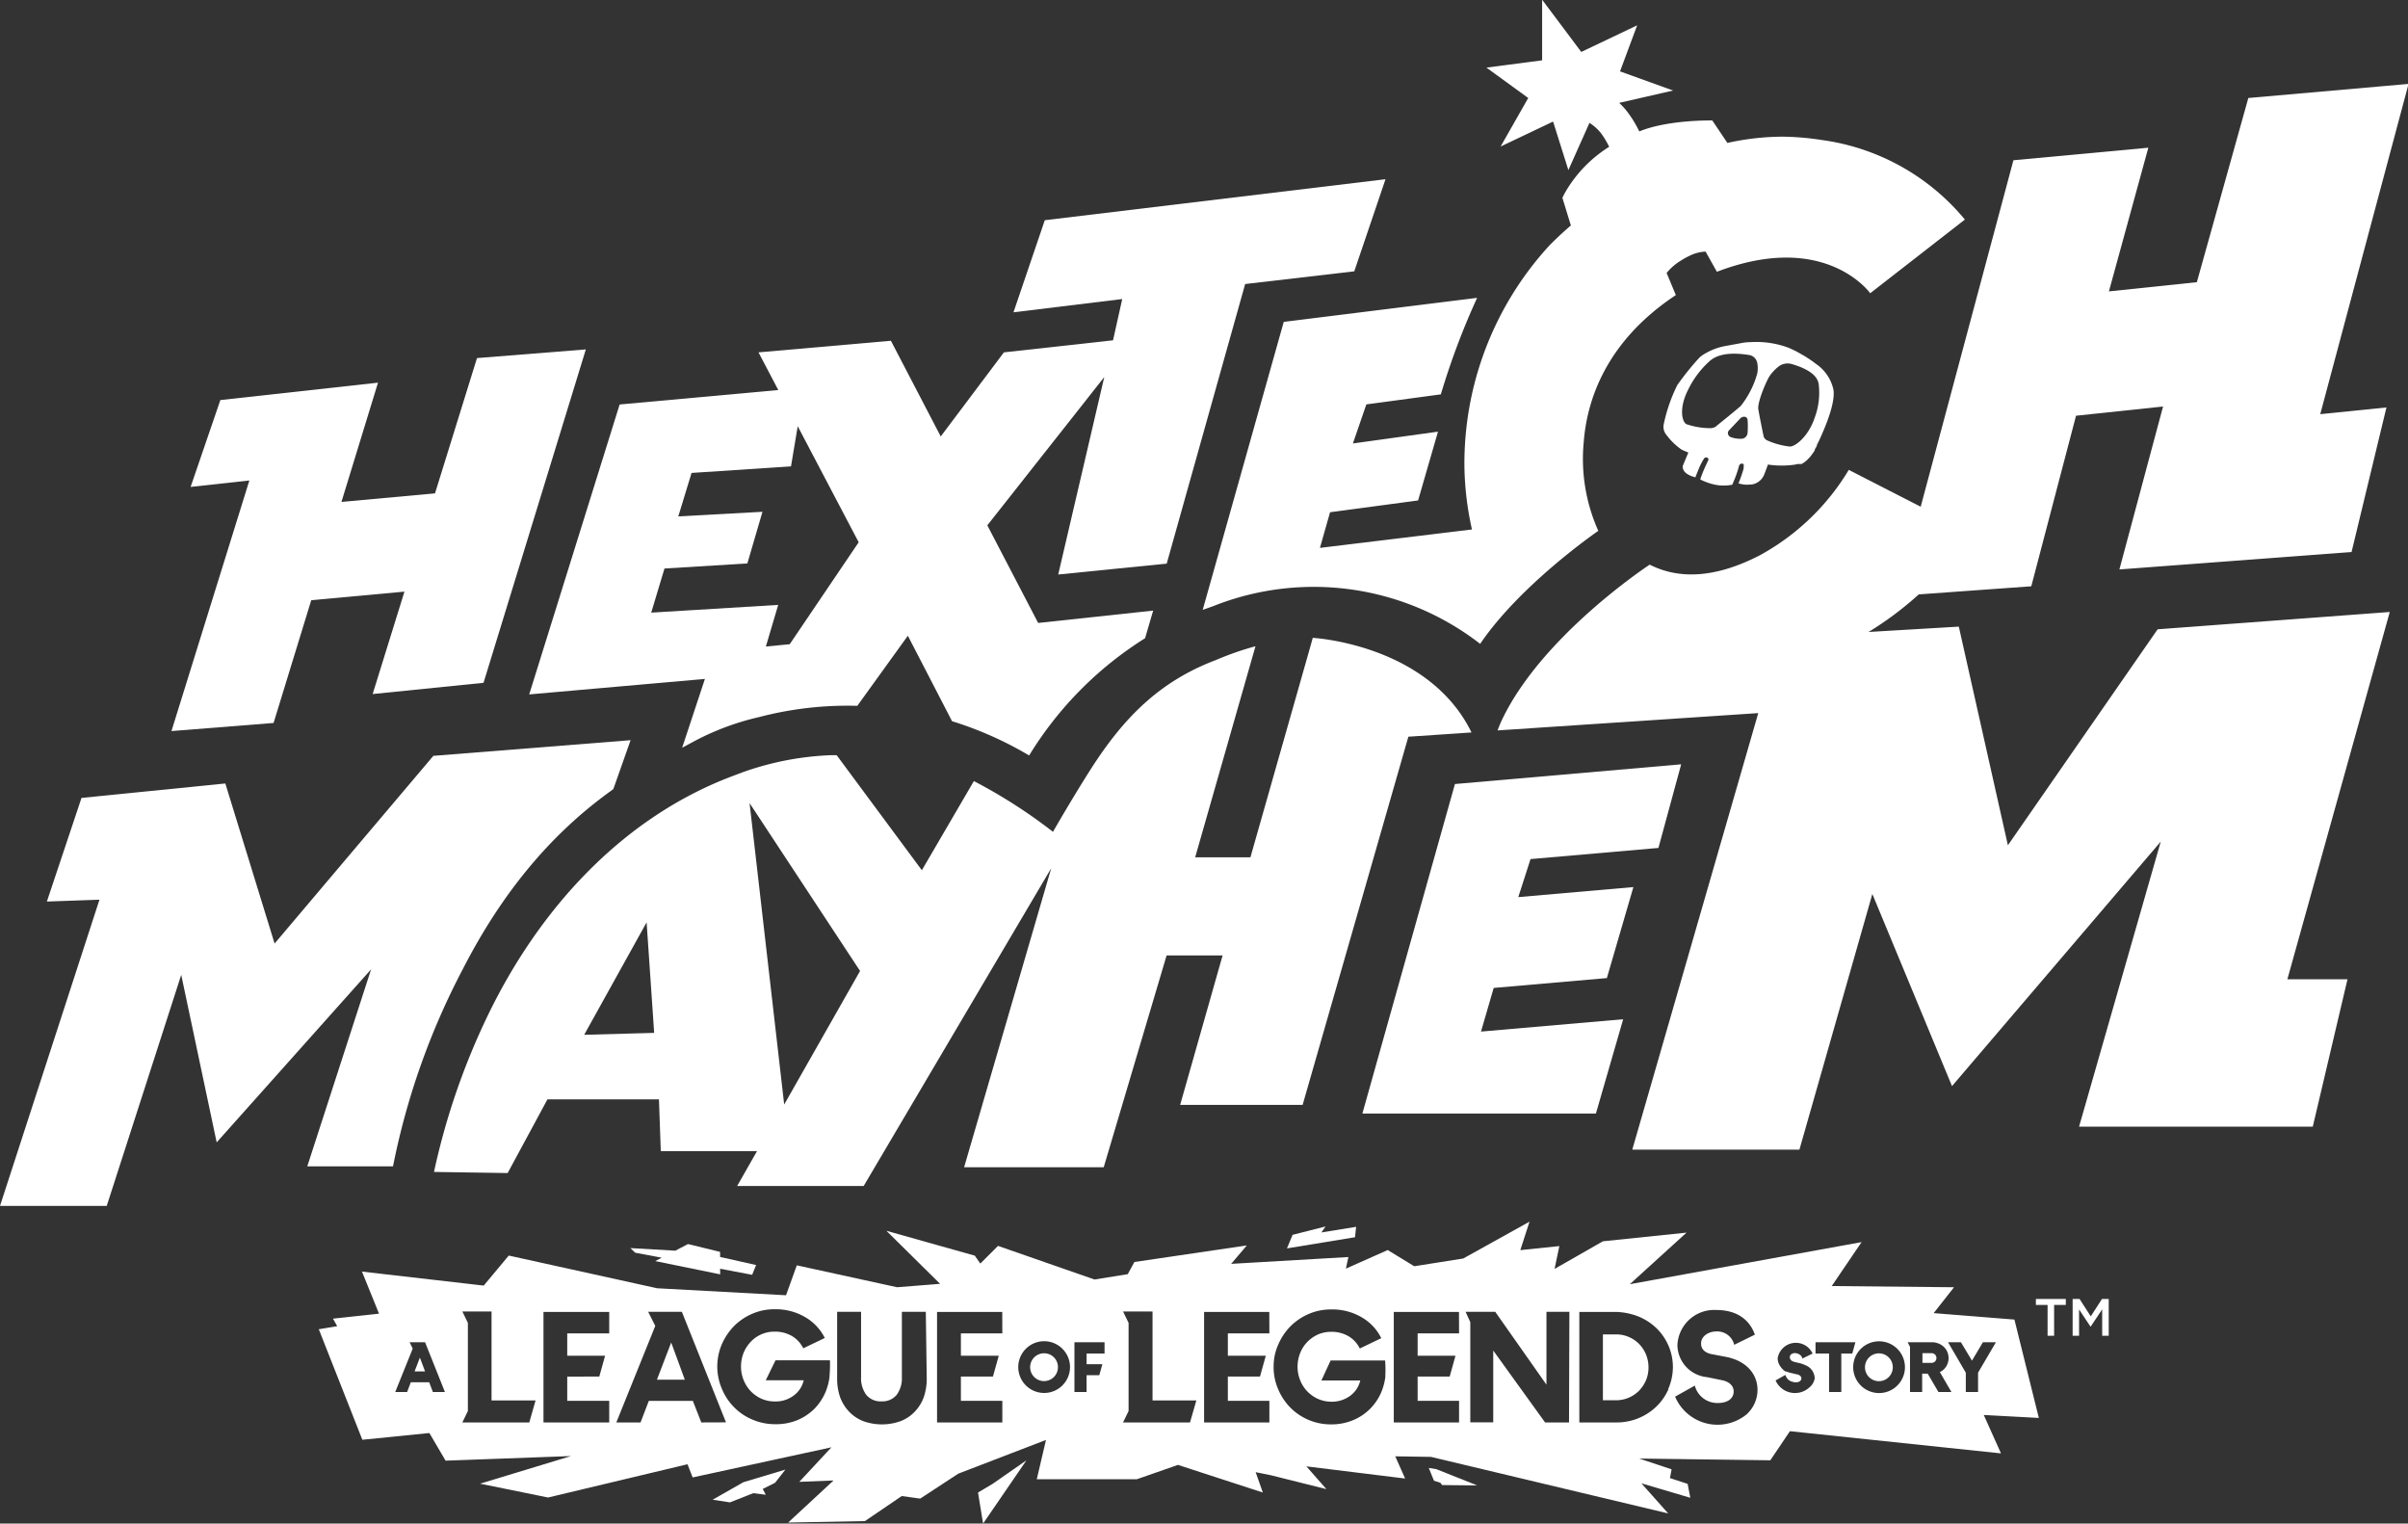<svg id="Layer_1" xmlns="http://www.w3.org/2000/svg" viewBox="0 0 261.5 165.43"><rect x="0" y="0" width="261.5" height="165.43" fill="#333333" stroke="none"/><defs><style>.cls-1{fill:#fff;}</style></defs><polygon class="cls-1" points="45.02 148.91 46.16 148.91 45.6 147.41 45.02 148.91"></polygon><polygon class="cls-1" points="155.97 159.52 155.16 159.39 155.58 160.43 155.73 160.78 156.42 161 156.61 161.25 160.42 161.29 157.56 160.15 155.97 159.52"></polygon><polygon class="cls-1" points="106.21 162.06 106.76 165.43 111.47 158.56 107.82 161.1 106.21 162.06"></polygon><path class="cls-1" d="M196.84,188.29a3.41,3.41,0,0,0-1.12-.76,3.37,3.37,0,0,0-1.38-.28h-1.43v7.15h1.42a3.45,3.45,0,0,0,1.39-.28,3.52,3.52,0,0,0,1.12-.76,3.84,3.84,0,0,0,.75-1.13,3.6,3.6,0,0,0,.27-1.4,3.67,3.67,0,0,0-.27-1.4A3.59,3.59,0,0,0,196.84,188.29Z" transform="translate(-18.84 -42.36)"></path><path class="cls-1" d="M132.23,189.3a1.51,1.51,0,1,0,1.5,1.5A1.5,1.5,0,0,0,132.23,189.3Z" transform="translate(-18.84 -42.36)"></path><polygon class="cls-1" points="71.34 149.81 74.37 149.81 72.89 145.77 71.34 149.81"></polygon><polygon class="cls-1" points="71.86 136.56 71.16 136.93 78.21 138.37 78.2 137.76 81.68 138.42 82.11 137.36 78.2 136.48 78.2 135.93 74.71 135.08 73.34 135.8 68.46 135.52 68.98 136.02 71.86 136.56"></polygon><polygon class="cls-1" points="147.27 133.21 143.5 133.82 143.95 133.17 140.37 134.08 139.76 135.55 147.15 134.34 147.27 133.21"></polygon><path class="cls-1" d="M222.89,189.31a1.51,1.51,0,1,0,1.5,1.5A1.5,1.5,0,0,0,222.89,189.31Z" transform="translate(-18.84 -42.36)"></path><path class="cls-1" d="M240.25,196.32l-2.65-10.68-8.77-.7,2.21-2.81L217.76,182l3.24-4.77-25.17,4.57,6.16-5.6-9.08.94-5.25,3,.52-2.48-4.24.44,1-3.09-7.2,4-5.32.84-2.88-1.76L165,180.11l.27-1.26-12.73.74,1.7-2-12.21,1.8-.72,1.32-3.61.58-10.48-3.65-1.92,1.92-.6-.86L115.1,176l5.83,5.76-4.67.37-10.89-2.38L104.2,183l-14-.76-16.11-3.55-2.72,3.26-13.22-1.52L60,185l-5,.54.46.82-2,.33,4.73,12,7.28-.73,1.76,3,13.62-.5-9.87,3,7.38,1.5,15.14-3.61.56,1.43,15.07-3.27-3.49,3.75,3.72-.15-4.93,4.57,8.34-.16,4-2.72,2,.28,4.14-2.71,9.52-3.66-1,4.27,10.86,0,4.47-1.56,9.22,3-.78-2.21,1.68.34,6,1.5-2.17-2.47,10.72,1.32-1.07-2.41,3.88.06L200,206.69l-2.91-3.27,5.31,1.57-.29-1.51-1.92-.63.18-.95-3.52-1.17,14.24.19,2.13-3.16,22.92,2.41L234.27,196Zm-174.4-2.81-.4-1.06h-2l-.4,1.06H61.76l1.9-4.72-.34-.69H65l2.16,5.41Zm10.47,3.3H69.05l.6-1.24V186l-.6-1.24h3.17v9.66H77ZM85,187.14H80.44v2.43h4.11l-.63,2.26H80.44v2.63H85v2.35H77.86v-12H85Zm10,9.67-.92-2.34H89.3l-.9,2.34H85.77L90,186.33l-.77-1.53h3.66l4.79,12Zm13.93-5a6.45,6.45,0,0,1-.42,1.65,5.92,5.92,0,0,1-1.24,1.88,5.85,5.85,0,0,1-1.89,1.24A6.1,6.1,0,0,1,103,197a6.2,6.2,0,0,1-2.45-.5,6.06,6.06,0,0,1-2-1.35,6.24,6.24,0,0,1-1.32-2,6.14,6.14,0,0,1,0-4.83,6.63,6.63,0,0,1,1.35-2,6.29,6.29,0,0,1,2-1.33,6,6,0,0,1,2.43-.47,6.26,6.26,0,0,1,3.24.84,5.4,5.4,0,0,1,2.16,2.28l-2.34,1.12a3.16,3.16,0,0,0-1.24-1.34,3.63,3.63,0,0,0-1.85-.47,3.52,3.52,0,0,0-2.59,1.08,4,4,0,0,0-.79,1.2,4.11,4.11,0,0,0-.29,1.48,3.9,3.9,0,0,0,1.05,2.7,3.82,3.82,0,0,0,1.16.82,3.51,3.51,0,0,0,1.44.3,3.26,3.26,0,0,0,2.06-.63,2.84,2.84,0,0,0,1.1-1.67H102l1.06-2.17h5.91A14.41,14.41,0,0,1,108.92,191.81Zm10.55.22a6.1,6.1,0,0,1-.33,2.06,4.48,4.48,0,0,1-1,1.58,4.16,4.16,0,0,1-1.51,1,6,6,0,0,1-4.05,0,4.24,4.24,0,0,1-1.51-1,4.63,4.63,0,0,1-1-1.58,6.1,6.1,0,0,1-.33-2.06V184.8h2.6v7.09a3,3,0,0,0,.57,1.93,2,2,0,0,0,1.65.7,2,2,0,0,0,1.64-.7,3,3,0,0,0,.57-1.93V184.8h2.6Zm8.21-4.89h-4.5v2.43h4.11l-.63,2.26h-3.48v2.63h4.5v2.35H120.6v-12h7.08Zm4.55,6.47a2.81,2.81,0,1,1,2.8-2.81A2.81,2.81,0,0,1,132.23,193.61Zm6.55-4.28h-1.95v1.16h1.71l-.33,1.19h-1.38v1.83h-1.32V188.1h3.27Zm9.28,7.48h-7.27l.6-1.24V186l-.6-1.24H144v9.66h4.76Zm8.62-9.67h-4.51v2.43h4.12l-.63,2.26h-3.49v2.63h4.51v2.35H149.6v-12h7.08Zm12.6,4.67a6.45,6.45,0,0,1-.42,1.65,5.78,5.78,0,0,1-1.25,1.88,5.7,5.7,0,0,1-1.88,1.24,6.1,6.1,0,0,1-2.37.44,6.16,6.16,0,0,1-4.43-1.85,6.39,6.39,0,0,1-1.31-2,6,6,0,0,1-.48-2.42,5.79,5.79,0,0,1,.51-2.41,6.45,6.45,0,0,1,1.35-2,6.36,6.36,0,0,1,2-1.33,6.1,6.1,0,0,1,2.44-.47,6.26,6.26,0,0,1,3.24.84,5.31,5.31,0,0,1,2.15,2.28l-2.33,1.12a3.16,3.16,0,0,0-1.24-1.34,3.63,3.63,0,0,0-1.85-.47,3.58,3.58,0,0,0-1.43.28,3.76,3.76,0,0,0-1.16.8,3.58,3.58,0,0,0-.79,1.21,4,4,0,0,0-.29,1.47,3.91,3.91,0,0,0,.28,1.49,3.73,3.73,0,0,0,.77,1.21,3.82,3.82,0,0,0,1.16.82,3.64,3.64,0,0,0,1.44.31,3.35,3.35,0,0,0,2.06-.64,2.84,2.84,0,0,0,1.1-1.67h-4.22l1-2.17h5.92A14.41,14.41,0,0,1,169.28,191.81Zm8-4.67h-4.5v2.43h4.11l-.63,2.26h-3.48v2.63h4.5v2.35H170.2v-12h7.08Zm11.94,9.67h-2.6L181,189v7.8h-2.49V185.92L178,184.8h3.22l5.56,7.91V184.8h2.49Zm10.8-3.62a5.9,5.9,0,0,1-1.32,1.9,6.19,6.19,0,0,1-4.3,1.72h-4.06v-12h4.07a7.3,7.3,0,0,1,2.36.5,6.25,6.25,0,0,1,1.94,1.26,6,6,0,0,1,1.31,1.9,5.87,5.87,0,0,1,.48,2.37A6,6,0,0,1,200,193.19Zm8.56,2.68a5,5,0,0,1-7.84-1.86l2.14-1.2a2.53,2.53,0,0,0,2.5,1.89c1.06,0,1.72-.48,1.72-1.26,0-.61-.48-1.06-1.28-1.22l-1.62-.33A3.55,3.55,0,0,1,201,188.4a4,4,0,0,1,4.21-3.8c2.88,0,3.87,1.7,4.2,2.68l-2.24,1.1a1.89,1.89,0,0,0-1.94-1.45c-.82,0-1.66.49-1.66,1.31,0,.6.4,1,1.13,1.15l1.62.31c2.08.41,3.38,1.78,3.38,3.59A3.6,3.6,0,0,1,208.58,195.87Zm6.66-2.79a2.31,2.31,0,0,1-3.59-.83l.94-.53.12-.07a1.21,1.21,0,0,0,.18.35,1,1,0,0,0,.59.39,1.08,1.08,0,0,0,.72,0,.54.54,0,0,0,.18-.15.35.35,0,0,0,0-.43h0a.5.5,0,0,0-.19-.15l-.19-.08h0l-.09,0-.39-.1a3.59,3.59,0,0,1-.69-.2.2.2,0,0,1-.08,0,.39.39,0,0,1-.11-.06h0a2,2,0,0,1-.52-.57h0a1.49,1.49,0,0,1-.24-.82,2,2,0,0,1,3.79-.5l-1,.49-.11.05a.76.76,0,0,0-.12-.27.94.94,0,0,0-.59-.31.66.66,0,0,0-.54.15.43.43,0,0,0,0,.58c.14.19.44.23.86.33a3.24,3.24,0,0,1,.73.25h0a1.56,1.56,0,0,1,1,1.43A1.62,1.62,0,0,1,215.24,193.08Zm3.55-3.75v4.18h-1.33v-4.18H216V188.1h4.33l-.34,1.23Zm4.1,4.29a2.81,2.81,0,1,1,2.81-2.81A2.81,2.81,0,0,1,222.89,193.62Zm6.45-.11-1.17-2h-.6v2h-1.32V188.6l-.26-.5h2.71a2,2,0,0,1,.67.15,1.74,1.74,0,0,1,.56.36,1.58,1.58,0,0,1,.37.54,1.7,1.7,0,0,1,0,1.35,1.73,1.73,0,0,1-.37.54,1.63,1.63,0,0,1-.44.3l1.26,2.17Zm4.3,0h-1.33v-2.1l-1.93-3.31h1.4l1.2,2,1.19-2h1.41l-1.94,3.31Z" transform="translate(-18.84 -42.36)"></path><polygon class="cls-1" points="77.39 162.84 79.27 163.13 81.8 162.13 83.16 162.3 82.83 161.67 84.17 161 85.29 159.57 80.73 160.94 77.39 162.84"></polygon><path class="cls-1" d="M228.61,189.29h-1v1.05h1a.52.52,0,0,0,.52-.53A.52.52,0,0,0,228.61,189.29Z" transform="translate(-18.84 -42.36)"></path><path class="cls-1" d="M208,93.84c-.11.35-.24.71-.37,1a3,3,0,0,0,1.27.13l.15,0a1.75,1.75,0,0,0,1.34-1c.11-.25.33-.85.44-1.17a10.09,10.09,0,0,0,3,0l.2-.06.07,0,.12,0,.08,0,.1,0,.09,0,.09-.05.08-.06.09-.05.09-.07.08-.06.08-.07.08-.07a.6.6,0,0,0,.08-.08l.07-.07.09-.09.07-.08.08-.1a.27.27,0,0,1,.07-.08.83.83,0,0,1,.08-.12l.06-.08.09-.13.06-.09.09-.14a.41.41,0,0,1,0-.09l.09-.15.05-.09.09-.18a.3.3,0,0,0,0-.08l.11-.21.14-.28c1.18-2.56,1.7-4.39,1.55-5.47a4.54,4.54,0,0,0-1.92-2.84c-.2-.16-.42-.32-.65-.47l-.09-.06-.2-.13-.2-.13-.2-.12-.29-.16-.12-.07-.41-.23-.36-.17-.36-.17a10,10,0,0,0-4.2-.64,5.35,5.35,0,0,0-1.05.11l-1.69.31a6.57,6.57,0,0,0-2.13.78,3.25,3.25,0,0,0-.7.49,29.71,29.71,0,0,0-2.29,2.83l-.08.1a17.8,17.8,0,0,0-1.5,4.32,1.36,1.36,0,0,0,.28,1.11,7.25,7.25,0,0,0,1.65,1.61,7,7,0,0,0,.75.32l-.6,1.44v0c0,.09-.2.85,1.36,1.26.11-.29.24-.61.4-1s.35-.73.52-1a.26.26,0,0,1,.15-.14.31.31,0,0,1,.21,0,.21.21,0,0,1,.11.31c-.15.31-.31.65-.46,1s-.3.75-.4,1.06a6.59,6.59,0,0,0,1.61.57,4.79,4.79,0,0,0,1.87,0c.15-.35.3-.71.43-1.07s.23-.69.31-1a.32.32,0,0,1,.32-.22.21.21,0,0,1,.17.08.23.23,0,0,1,0,.18C208.24,93.12,208.14,93.46,208,93.84Zm3-10.63a4.8,4.8,0,0,1,.92-1,1.62,1.62,0,0,1,1.43-.34c2.65.75,2.95,1.78,3,2.26a7.72,7.72,0,0,1-.44,3.58c-.61,1.86-1.93,3.06-2.66,3.14a8.06,8.06,0,0,1-2.47-.66.7.7,0,0,1-.43-.5c-.14-.7-.46-2.26-.56-2.87C209.66,86.06,210.62,83.82,211,83.21Zm-5.74,5.4a1.07,1.07,0,0,1-.74.24,8,8,0,0,1-2.56-.44c-.54-.36-.73-1.89.18-3.68a10,10,0,0,1,2.36-3.16c.43-.37,1.46-1.11,4.24-.67a1.07,1.07,0,0,1,.93.86,3.06,3.06,0,0,1,0,1.16,10,10,0,0,1-1.79,3.52C207.35,86.91,205.9,88.08,205.24,88.61ZM208,90l-.14,0a2.9,2.9,0,0,1-1.09-.19.35.35,0,0,1-.21-.18l-.05-.1a.43.43,0,0,1,.11-.46l1.22-1.29a.57.57,0,0,1,.42-.17.36.36,0,0,1,.36.32,9.6,9.6,0,0,1,0,1.45A.69.69,0,0,1,208,90Z" transform="translate(-18.84 -42.36)"></path><path class="cls-1" d="M175.31,85.18a80.09,80.09,0,0,1,3.94-10.48l-21,2.61-8.8,31.27,1.13-.4a29.5,29.5,0,0,1,29,4.09C184,105.76,192.41,100,192.41,100a19.11,19.11,0,0,1-1.58-9.67c.35-4.49,2.38-10.88,10-15.93l-1-2.4a5.82,5.82,0,0,1,1.56-1.35h0a8.06,8.06,0,0,1,1-.55h0a4.23,4.23,0,0,1,1.67-.42l1.23,2.19,0,0c11.56-4.42,16.44,2.05,16.65,2.33l10.28-8a24.44,24.44,0,0,0-15.55-8.64,29.82,29.82,0,0,0-4.24-.36,27.86,27.86,0,0,0-6,.68l-1.64-2.44s-4.79-.1-7.93,1.19a12.53,12.53,0,0,0-1.36-2.21,8.74,8.74,0,0,0-.82-.89l5.85-1.34-5.76-2.08,1.86-5L190.56,48l-4.25-5.67v6.58l-6.05.79L184.8,53l-3,5.27,5.7-2.71,1.66,5.27,2.29-5.13a5.18,5.18,0,0,1,1.22,1.08,9.14,9.14,0,0,1,.92,1.52,14.19,14.19,0,0,0-4.88,5.13l-.2.41.92,3c-1.11.95-1.88,1.72-2.28,2.12a35,35,0,0,0-9.28,24,33.26,33.26,0,0,0,.82,6.89l-16.51,2,1.1-3.87,9.56-1.28L175,89.23l-9.24,1.28,1.46-4.24Z" transform="translate(-18.84 -42.36)"></path><path class="cls-1" d="M171.81,122.35l6.83-.46c-4.7-9.61-17.24-10.27-17.24-10.27l-.3,1.08-6.47,22.75h-6l6.55-22.92a32.48,32.48,0,0,0-4.3,1.5c-6.64,2.5-10.51,6.94-13.9,12.34,0,0-1.72,2.71-3.79,6.31a56.71,56.71,0,0,0-8.59-5.51l-5.65,9.68-9.25-12.49-.64,0a32,32,0,0,0-9.67,1.89h0l-1.06.4h0c-12,4.54-20.94,14.47-26.47,25.87a76.19,76.19,0,0,0-5.89,17.09l8,.12,4.32-8H90.4l.2,5.62h10.45l-2.16,3.79h13.74L133,136.63l-9.46,32.47H138.7l6.83-23h6.08L147,162.33H160.3l11.49-40ZM82.28,154.72l6.78-12.21.82,12ZM104,162.29l-3.76-32.73,12,18.23Z" transform="translate(-18.84 -42.36)"></path><path class="cls-1" d="M253.15,110.69l-16.26,23.45-5.33-23.74-9.8.58a36.08,36.08,0,0,0,5.45-4.08l12.22-.88,4.86-18.52,9.45-1L249,104.19l25.21-1.89L278,86.6l-7.19.73,9.59-35.86L263,53l-5.59,20-9.55,1,4.28-15.6-14.65,1.36L227.42,97.38l-7.81-4a25.51,25.51,0,0,1-9.69,9.29c-4.69,2.41-8.65,2.66-11.93,1,0,0-11.92,7.81-16.18,17.15-.15.34-.34.85-.34.85l28.31-1.88-13.68,47.4h18.15l7.92-27.76,8.65,20.86,22.67-26.55-8.87,30.95H270l3.77-16h-6.53l11.12-39.88Z" transform="translate(-18.84 -42.36)"></path><polygon class="cls-1" points="162.21 107.27 174.5 106.2 177.38 96.32 164.88 97.41 166.21 93.28 180.1 92.07 182.57 82.99 158 85.13 147.95 120.91 173.31 120.91 176.27 110.67 160.83 112.01 162.21 107.27"></polygon><path class="cls-1" d="M85.15,128.26l.3-.23,1.87-5.3-21.42,1.7L48.66,144.81l-5.35-17.38L27.69,129l-3.76,11.25,5.71-.2L18.84,173.3H30.43l8.09-25.09,3.85,18.19,16.77-18.79L52.21,169h9.31a78.94,78.94,0,0,1,7.61-21.47C74.19,137.67,80.06,131.93,85.15,128.26Z" transform="translate(-18.84 -42.36)"></path><path class="cls-1" d="M76.31,117.76l19.08-1.68-2.47,7.47,1.3-.7a28.54,28.54,0,0,1,7.1-2.64A37.88,37.88,0,0,1,111.94,119l5.49-7.61,4.8,9.28a38.82,38.82,0,0,1,8.37,3.72,39.08,39.08,0,0,1,12.59-12.73l.88-3L131.58,110,126.06,99.4l12.7-16.1-5,21.44,11.78-1.18,8.52-30.36,11.85-1.38,3.39-10-37,4.45-3.4,10,11.81-1.44-1,4.48-11.85,1.31L121,89.75l-5.41-10.39-14.38,1.26,2.15,4.09L86.13,86.28ZM91,104.09l9-.55,1.64-5.61-9.14.5,1.44-4.72L104.74,93l.73-4.36,6.62,12.6-7.49,11.07-2.59.25,1.34-4.52-13.79.84Z" transform="translate(-18.84 -42.36)"></path><polygon class="cls-1" points="29.71 78.5 33.8 65.17 43.92 64.24 40.47 75.36 52.51 74.14 63.62 37.94 51.8 38.88 47.24 53.57 37.08 54.5 41.05 41.55 23.93 43.44 20.7 52.87 27.08 52.17 18.62 79.38 29.71 78.5"></polygon><path class="cls-1" d="M239.93,183.4h3.25v.65h-1.27v3.35h-.71v-3.35h-1.27Zm7.18,0-1.22,1.89-1.22-1.89h-.75v4h.7v-2.86l1.25,1.88h0l1.26-1.89v2.87h.71v-4Z" transform="translate(-18.84 -42.36)"></path></svg>